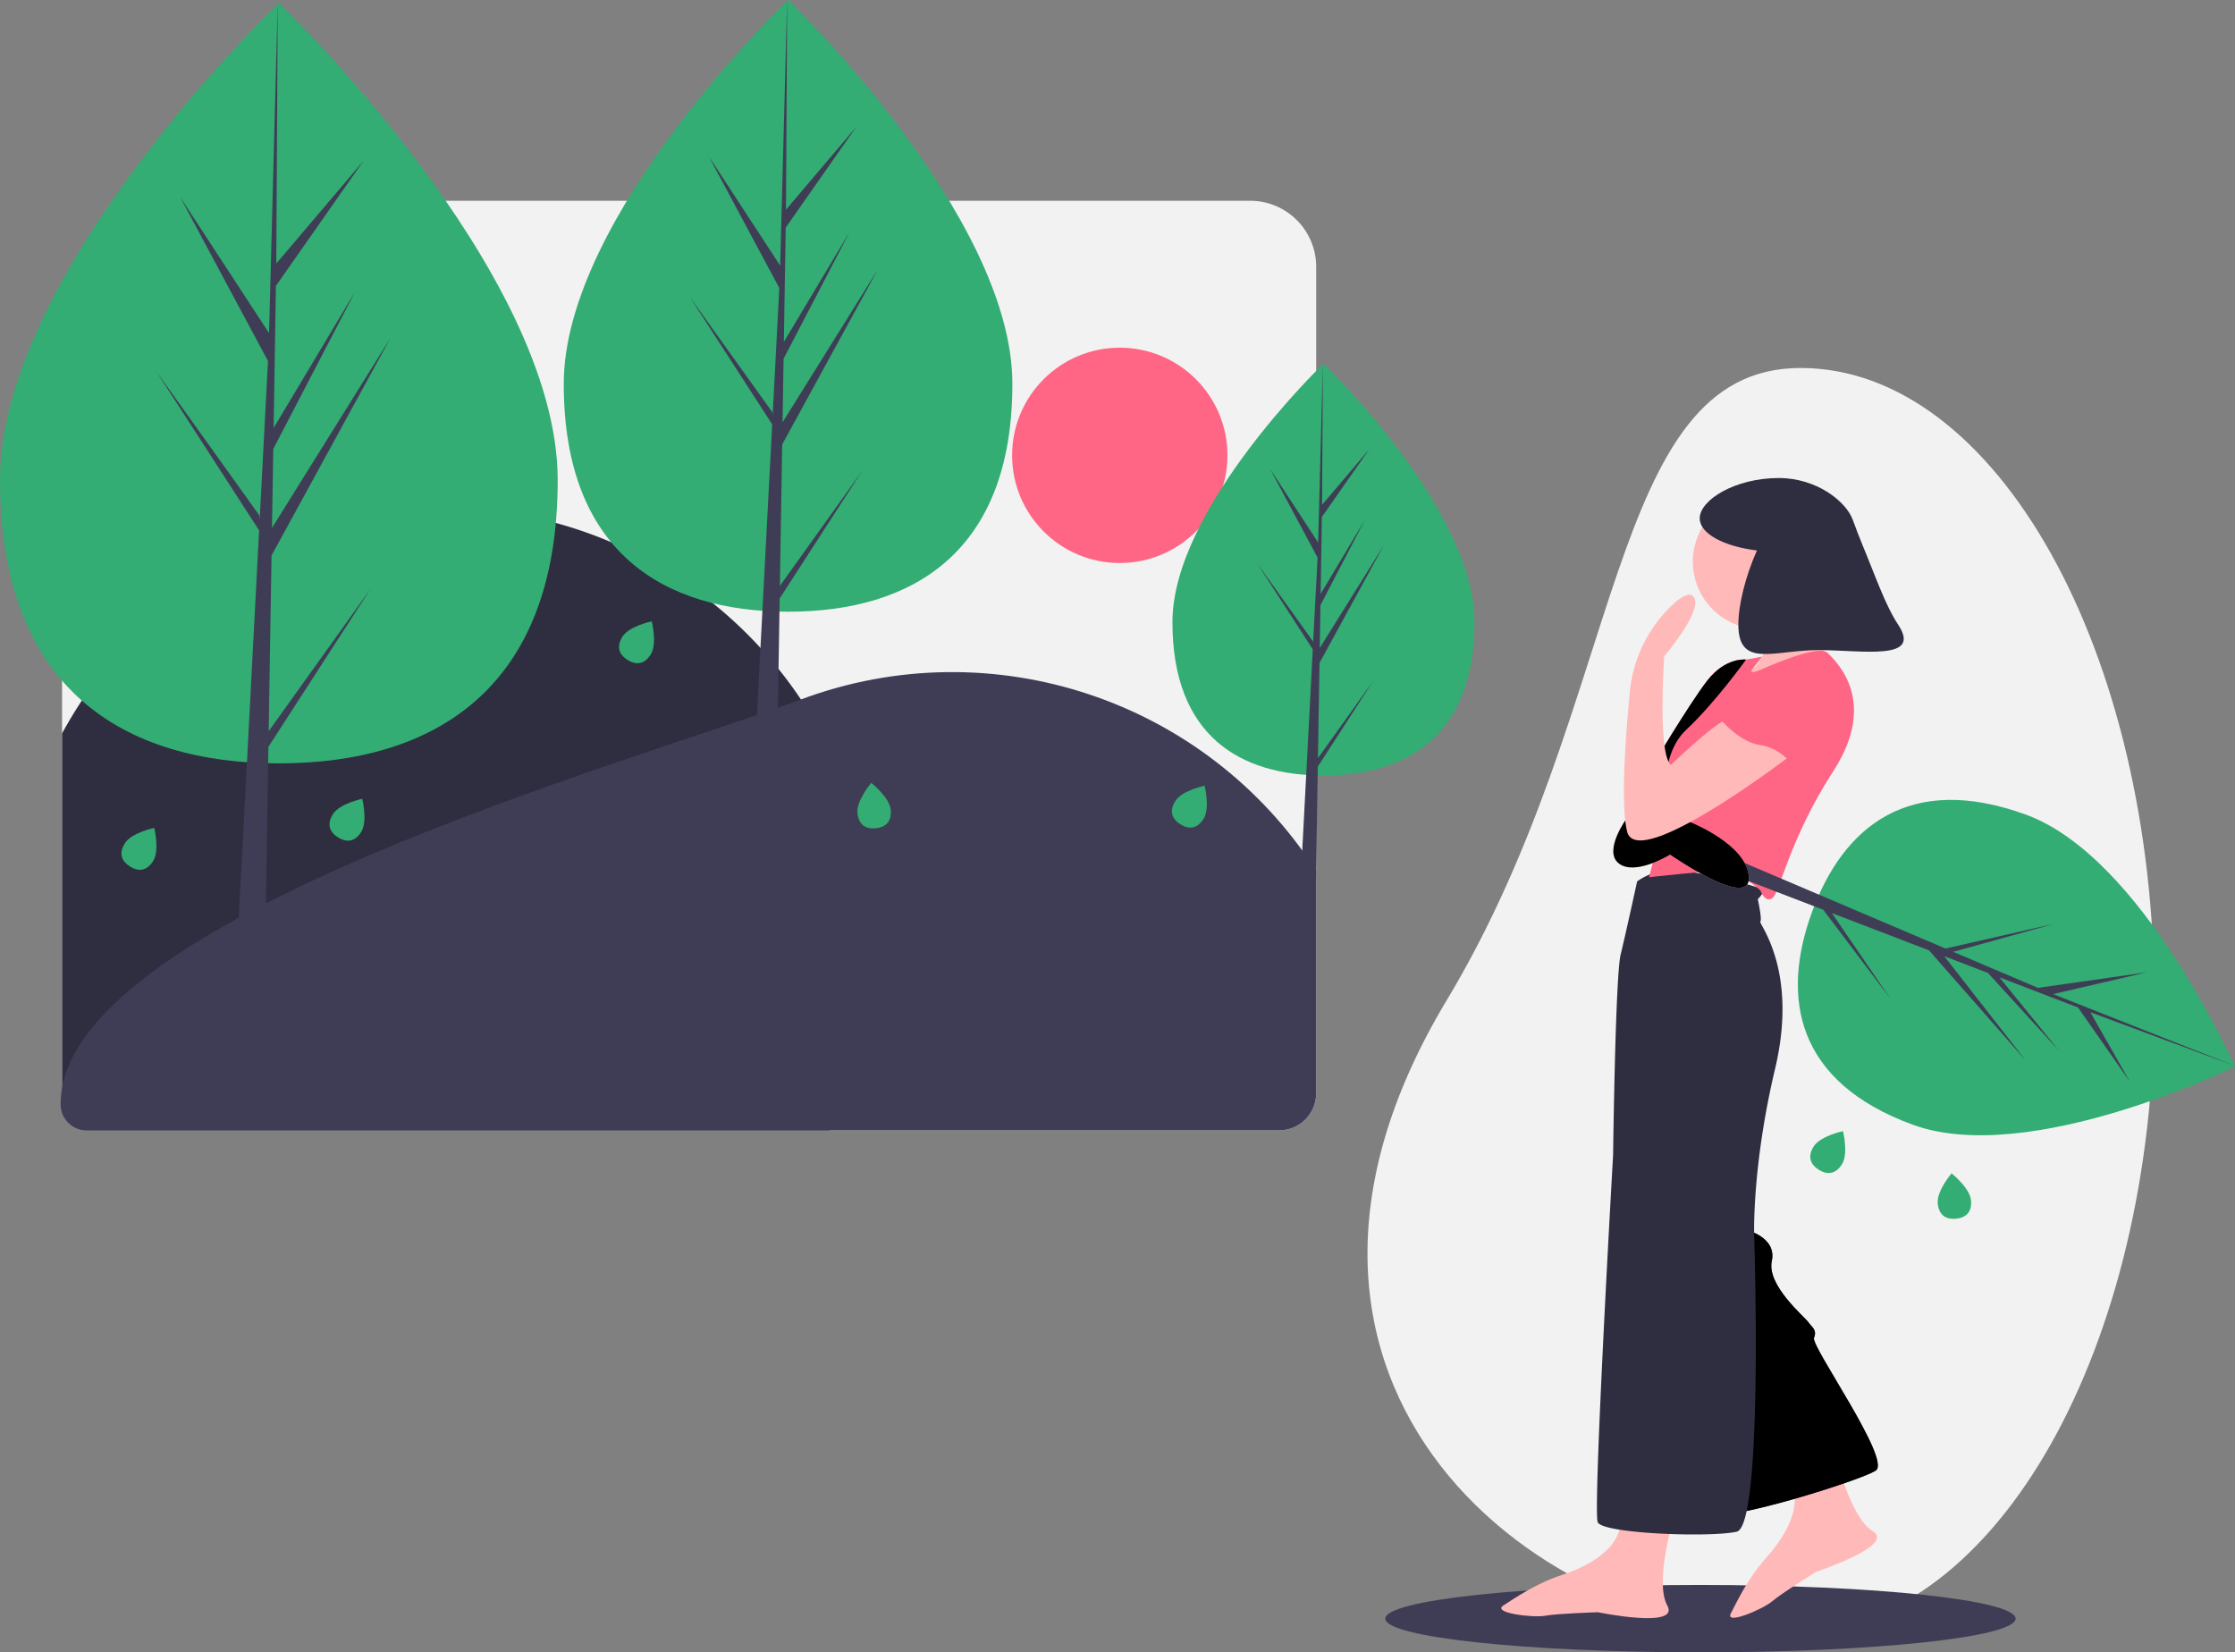 <svg xmlns="http://www.w3.org/2000/svg" xmlns:xlink="http://www.w3.org/1999/xlink" width="1127.558" height="833.655"><rect width="100%" height="100%" fill="#808080" stroke="none"/><style>.B{fill:#3f3d56}.C{fill:#33ad73}.D{fill:#ffb9b9}.E{fill:#2f2e41}.F{fill:#ff6584}</style><path d="M664.015 134.626v416.99c0 10.324-8.37 18.694-18.694 18.694H44.494a13.18 13.18 0 01-13.178-13.178V186.127c0-46.854 37.983-84.836 84.836-84.836H630.68a33.337 33.337 0 0133.336 33.336z" fill="#f2f2f2"/><path d="M440.882 474.157c.05 33.34-7.584 66.24-22.306 96.153H44.494a13.18 13.18 0 01-13.178-13.178V370.048c47.61-87.632 148.613-131.784 245.268-107.215S440.9 374.427 440.882 474.157z" class="E"/><path d="M664.015 439.366v112.25c0 10.324-8.37 18.694-18.694 18.694H43.665c-7.224 0-13.08-5.855-13.083-13.08v-.133c0-93.495 290.8-173.243 373.483-204.2 96.204-35.915 204.433.1 259.95 86.48z" class="B"/><circle cx="564.926" cy="229.738" r="54.315" class="F"/><path d="M281.36 242.2c0 105.95-62.985 142.942-140.68 142.942S0 348.15 0 242.2 140.68 1.468 140.68 1.468 281.36 136.252 281.36 242.2z" class="C"/><path d="M135.556 368.936l1.44-88.67 59.96-109.697-59.736 95.787.648-39.87 41.325-79.365-41.153 68.814 1.164-71.707 44.253-63.184-44.07 51.908.728-131.485-4.575 174.063.376-7.18-44.99-68.866 44.27 82.65-4.192 80.085-.125-2.126-51.867-72.472 51.7 79.982-.524 10.015-.094.15.043.822-10.636 203.18h14.2l1.705-104.947 51.583-79.785-51.455 71.896z" class="B"/><path d="M510.74 193.644c0 85.225-50.665 114.982-113.163 114.982s-113.163-29.757-113.163-114.982S397.577 0 397.577 0 510.74 108.42 510.74 193.644z" class="C"/><path d="M393.454 295.59l1.16-71.326 48.233-88.24-48.05 77.05.52-32.07 33.242-63.84-33.104 55.354.937-57.68 35.596-50.825-35.45 41.755L397.124 0l-3.68 140.015.303-5.776-36.19-55.396 35.6 66.484-3.372 64.42-.1-1.7-41.722-58.296 41.595 64.337-.42 8.056-.076.12.035.662-8.556 163.437h11.43l1.37-84.418 41.494-64.18-41.39 57.833z" class="B"/><path d="M743.87 313.865c0 57.376-34.11 77.4-76.185 77.4s-76.185-20.034-76.185-77.4 76.185-130.368 76.185-130.368 76.185 72.992 76.185 130.368z" class="C"/><path d="M664.91 382.498l.78-48.018 32.472-59.407-32.35 51.874.35-21.592 22.38-42.98-22.287 37.266.63-38.833 23.965-34.217-23.866 28.11.395-71.206-2.478 94.263.204-3.888-24.365-37.295 23.974 44.76-2.27 43.37-.068-1.15-28.088-39.247 28.003 43.314-.284 5.423-.05.082.023.445-5.76 110.032h7.696l.923-56.833 27.935-43.208-27.866 38.935z" class="B"/><g class="C"><use xlink:href="#B"/><use xlink:href="#B" x="-104.962" y="14.68"/><use xlink:href="#C"/><use xlink:href="#B" x="146.063" y="-89.547"/><use xlink:href="#B" x="424.978" y="-6.607"/></g><path d="M1086.87 504.655c0 176.18-79.992 315.163-178.5 319-128.463 5.003-296.357-123.086-178.5-319 90.818-150.967 79.917-319 178.5-319s178.5 142.82 178.5 319z" fill="#f2f2f2"/><ellipse cx="857.87" cy="816.655" rx="159" ry="17" class="B"/><g class="C"><use xlink:href="#C" x="545" y="197"/><use xlink:href="#B" x="747.038" y="167.68"/></g><path d="M925.613 732.767s7.53 32.762 19.258 39.823-28.627 20.45-28.627 20.45-17.564 10.89-22.126 14.826-24.114 12.36-20.89 6.105 8.884-18.153 17.825-28.037 20.694-27.58 10.455-41.36 24.106-11.808 24.106-11.808z" class="D"/><use xlink:href="#D" class="F"/><use xlink:href="#D" opacity=".1"/><use xlink:href="#E" class="E"/><use xlink:href="#E" opacity=".1"/><path d="M844.39 765.917s-9.866 32.136-3.242 44.117-35.018 3.39-35.018 3.39-20.655.644-26.575 1.772-27.063-1.357-21.144-5.163 16.773-11.276 29.458-15.363 31.713-13.53 29.74-30.586 26.78 1.832 26.78 1.832z" class="D"/><path d="M825.925 444.698a31.074 31.074 0 0118.746-5.78c10.853.423 46.372 8.88 45.385 10.57a35.63 35.63 0 01-3.242 4.228s2.255 10.29 1.27 11.276 19.3 24.243 7.47 74.138-10.57 84.428-10.57 84.428 4.792 146.304-8.88 149.263-67.514.987-70.05-4.792 7.752-185.205 7.752-185.205 1.128-90.206 3.806-101.2 8.316-36.928 8.316-36.928z" class="E"/><g class="D"><circle cx="888.013" cy="283.383" r="33.968"/><path d="M882.868 305.864s21 20.578-4.933 36.505c-18.26 11.215 44.117-8.74 44.117-8.74s-12.967-33.123-10.994-40.734-28.2 12.967-28.2 12.967z"/></g><path d="M888.083 338s29.176-13.4 33.968-8.598 25.512 24.525 2.96 59.48-26.92 61.17-30.727 64.13-6.202-3.806-6.202-3.806S877.09 439.2 869.9 439.2s-37.915 3.383-37.915 3.383l8.598-34.11s-4.228-26.92 10.148-40.31 30.163-35.378 30.163-35.378l8.14-1.487-5.376 6.846s-.792 2.112 4.423-.144z" class="F"/><path d="M965.037 567.475c-58.905-21.514-66.683-64.043-50.906-107.24s49.133-70.703 108.038-49.19 105.275 127.097 105.275 127.097-103.502 50.846-162.407 29.333z" class="C"/><path d="M924.182 460.676l49.005 18.806L1022 535.094l-41.125-52.662 22.035 8.456 35.733 39.09-29.902-36.853 39.63 15.208 26.143 37.433-19.91-35.042 72.955 27.104-95.846-37.888 3.916 1.667 47.424-11.03-54.94 7.83-43.673-18.592 1.207.362 50.824-14.12-54.967 12.51-5.462-2.325-.065-.083-.466-.143-110.803-47.17-2.886 7.9 58.002 22.258 33.884 44.88-29.524-43.207z" class="B"/><use xlink:href="#F" class="D"/><use xlink:href="#F" opacity=".1"/><path d="M905.138 379.862s-79.213 61.03-84.287 39.606c-3.298-13.924-.76-48.208 1.42-70.506a69.1 69.1 0 0120.47-42.8c4.752-4.63 9.16-7.535 11.375-5.37 6.202 6.06-14.518 30.304-14.518 30.304s-3.383 49.19 3.383 54.83c0 0 24.5-23.667 29.592-23.32s32.566 17.26 32.566 17.26z" class="D"/><path d="M957.606 315.146c-6.49-9.768-11.847-25.48-17.628-39.315-1.874-4.484-3.585-9.027-5.26-13.59-3.378-9.194-18.085-21.063-37.347-21.063-22.015 0-39.862 11.08-39.862 20.374 0 7.685 12.204 14.163 28.872 16.178-5.856 13.07-9.384 27.578-9.384 37.415 0 22.26 18.045 12.845 40.305 12.845s52.623 5.697 40.305-12.845z" class="E"/><path d="M922.05 341.806s14.095 35.942-17.618 44.117c0 0-6.202-8.598-16.35-10.007s-19.17-11.98-19.17-11.98 20.72-29.176 36.928-29.74 16.21 7.61 16.21 7.61z" class="F"/><defs><path id="B" d="M182.232 419.727c-3.372 5.378-7.746 5.252-11.69 2.78s-5.964-6.355-2.593-11.733 14.803-7.744 14.803-7.744 2.852 11.32-.52 16.698z"/><path id="C" d="M449.362 408.535c.624 6.317-2.914 8.894-7.546 9.35s-8.606-1.377-9.23-7.694 6.97-15.182 6.97-15.182 9.182 7.208 9.806 13.525z"/><path id="D" d="M884.84 334.195l-3.947-1.41s-10.148-1.41-19.45 10.43-30.586 47.78-30.586 47.78l-7.893 18.605 27.908.846 21-46.23z"/><path id="E" d="M880.613 620.46s15.927 3.524 13.25 15.786 16.632 28.2 18.464 30.868 4.5 3.806 2.82 7.893 39.324 61.735 31.15 66.95-74.42 25.652-80.34 21.565-10.712-137.847-10.712-137.847z"/><path id="F" d="M820.992 412.42s-12.544 16.914-4.228 23.256 25.793-4.5 25.793-4.5 40.31 28.05 39.747 11.558-29.458-27.908-29.458-27.908l-19.45.564 2.96-9.725-8.175-.846z"/></defs></svg>